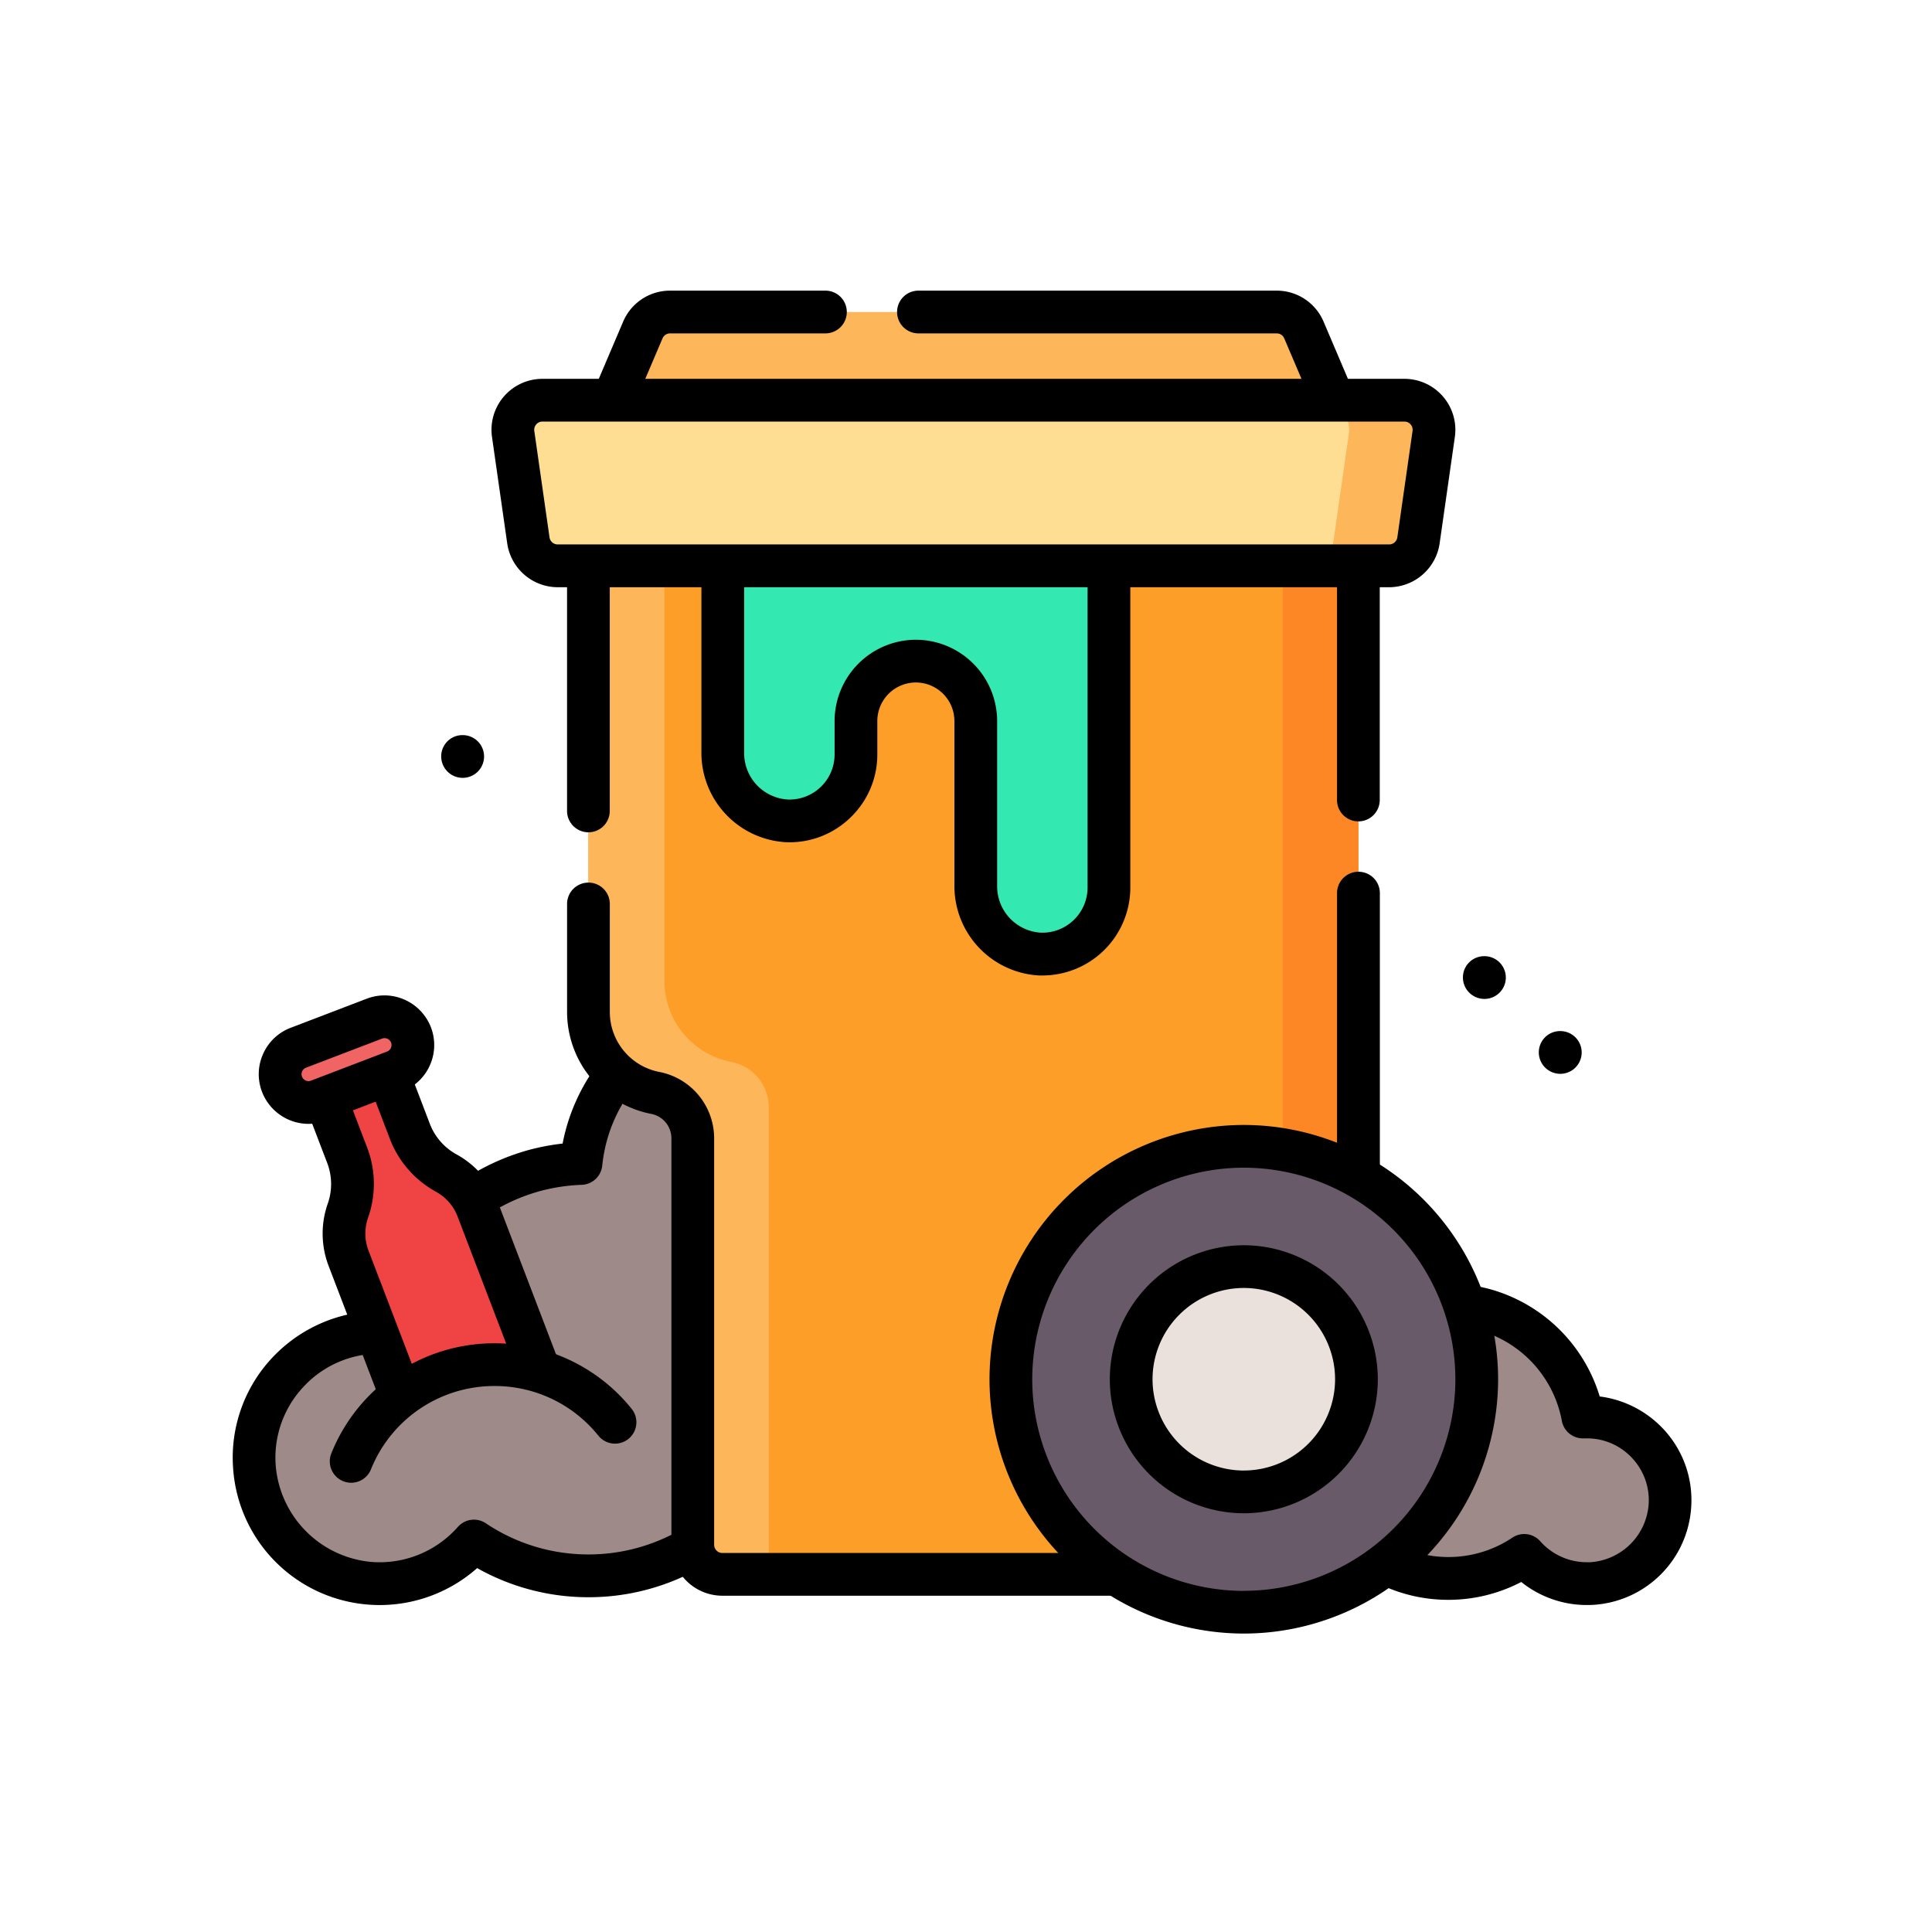 <svg xmlns="http://www.w3.org/2000/svg" xmlns:xlink="http://www.w3.org/1999/xlink" width="83" height="83" viewBox="0 0 83 83">
  <defs>
    <clipPath id="clip-path">
      <path id="path4062" d="M0-682.665H62.665V-620H0Z" transform="translate(0 682.665)"/>
    </clipPath>
  </defs>
  <g id="Grupo_960399" data-name="Grupo 960399" transform="translate(-3808 8081)">
    <rect id="Rectángulo_340661" data-name="Rectángulo 340661" width="83" height="83" transform="translate(3808 -8081)" fill="none"/>
    <g id="g4056" transform="translate(3818 -7388.335)">
      <g id="g4058" transform="translate(0 -682.665)">
        <g id="g4060" clip-path="url(#clip-path)">
          <g id="g4066" transform="translate(0.918 33.372)">
            <path id="path4068" d="M-53.413-137.182c.085,0,.172,0,.257.007a8.874,8.874,0,0,1,6.3-6.935,8.831,8.831,0,0,1,2.087-.325c.006-.054.013-.109.02-.163a7.435,7.435,0,0,1,6.28-6.45v22a8.823,8.823,0,0,1-5.974,2.324,8.814,8.814,0,0,1-4.924-1.494,5.387,5.387,0,0,1-4.34,1.823,5.425,5.425,0,0,1-5.1-5.046,5.4,5.4,0,0,1,5.388-5.744" transform="translate(58.812 151.048)" fill="#9f8a8a"/>
          </g>
          <g id="g4070" transform="translate(0 32.454)">
            <path id="path4072" d="M-62.5-134.548q-.168,0-.337-.009a6.305,6.305,0,0,1-5.965-5.906,6.266,6.266,0,0,1,1.7-4.727,6.345,6.345,0,0,1,4.123-1.973,9.843,9.843,0,0,1,6.792-6.911,9.756,9.756,0,0,1,1.543-.3,8.323,8.323,0,0,1,6.944-6.658.918.918,0,0,1,.743.206.918.918,0,0,1,.324.7v22a.918.918,0,0,1-.3.677,9.748,9.748,0,0,1-6.594,2.565,9.731,9.731,0,0,1-4.788-1.251A6.32,6.32,0,0,1-62.5-134.548Zm0-10.8a4.439,4.439,0,0,0-3.266,1.413,4.448,4.448,0,0,0-1.206,3.356,4.526,4.526,0,0,0,4.229,4.187,4.487,4.487,0,0,0,3.6-1.513.918.918,0,0,1,1.2-.156,7.9,7.9,0,0,0,4.413,1.339,7.912,7.912,0,0,0,5.056-1.824v-20.419a6.5,6.5,0,0,0-4.452,5.406l-.016.133a.918.918,0,0,1-.881.825,7.928,7.928,0,0,0-1.87.291,7.986,7.986,0,0,0-5.65,6.215.918.918,0,0,1-.941.753Z" transform="translate(68.814 161.048)"/>
          </g>
          <g id="g4074" transform="translate(48.256 41.681)">
            <path id="path4076" d="M-98.062-90.967c-.056,0-.114,0-.17,0a5.885,5.885,0,0,0-4.18-4.6,5.859,5.859,0,0,0-1.384-.216c0-.036-.008-.072-.013-.108a4.93,4.93,0,0,0-4.164-4.277v14.59a5.85,5.85,0,0,0,3.961,1.541,5.845,5.845,0,0,0,3.265-.991,3.572,3.572,0,0,0,2.878,1.209,3.6,3.6,0,0,0,3.38-3.346,3.58,3.58,0,0,0-3.573-3.809" transform="translate(107.973 100.161)" fill="#9f8a8a"/>
          </g>
          <g id="g4078" transform="translate(47.338 40.763)">
            <path id="path4080" d="M-107.143-91.971a4.5,4.5,0,0,1-2.814-.99,6.763,6.763,0,0,1-3.137.767,6.772,6.772,0,0,1-4.581-1.782.918.918,0,0,1-.3-.677v-14.59a.918.918,0,0,1,.324-.7.918.918,0,0,1,.743-.206,5.818,5.818,0,0,1,4.81,4.442,6.77,6.77,0,0,1,.851.181,6.84,6.84,0,0,1,4.661,4.595,4.518,4.518,0,0,1,2.719,1.383,4.461,4.461,0,0,1,1.211,3.366,4.49,4.49,0,0,1-4.248,4.206C-106.983-91.973-107.063-91.971-107.143-91.971Zm-2.686-3.05a.917.917,0,0,1,.689.311,2.664,2.664,0,0,0,2,.9l.144,0a2.688,2.688,0,0,0,2.512-2.486,2.643,2.643,0,0,0-.716-1.995,2.637,2.637,0,0,0-1.94-.84l-.13,0a.918.918,0,0,1-.943-.753,4.984,4.984,0,0,0-3.527-3.879,4.949,4.949,0,0,0-1.166-.181.918.918,0,0,1-.881-.827,4.021,4.021,0,0,0-2.346-3.241v12.931a4.936,4.936,0,0,0,3.044,1.048,4.93,4.93,0,0,0,2.754-.835A.915.915,0,0,1-109.829-95.021Z" transform="translate(117.973 110.161)"/>
          </g>
          <g id="g4082" transform="translate(15.405 3.404)">
            <path id="path4084" d="M-324.787-59.044h-32.827l2.213-5.195a1.271,1.271,0,0,1,1.17-.773h26.061a1.272,1.272,0,0,1,1.17.773Z" transform="translate(357.614 65.012)" fill="#fdb659"/>
          </g>
          <g id="g4086" transform="translate(14.487 2.486)">
            <path id="path4088" d="M-85.809-2.2h-32.827a.918.918,0,0,1-.766-.412.918.918,0,0,1-.079-.866l2.213-5.195A2.186,2.186,0,0,1-115.254-10h6.674a.918.918,0,0,1,.918.918.918.918,0,0,1-.918.918h-6.674a.353.353,0,0,0-.325.215l-1.669,3.917H-87.2l-1.669-3.917a.353.353,0,0,0-.325-.215h-15.39a.918.918,0,0,1-.918-.918.918.918,0,0,1,.918-.918h15.39a2.186,2.186,0,0,1,2.014,1.331l2.213,5.195a.918.918,0,0,1-.079.866A.918.918,0,0,1-85.809-2.2Z" transform="translate(119.554 10)"/>
          </g>
          <g id="g4090" transform="translate(15.28 11.769)">
            <path id="path4092" d="M0,0V21.708a3.54,3.54,0,0,0,2.872,3.476,1.985,1.985,0,0,1,1.61,1.949V44.6a1.271,1.271,0,0,0,1.271,1.271H33.078V0Z" fill="#fd9e28"/>
          </g>
          <g id="g4094" transform="translate(15.28 11.769)">
            <path id="path4096" d="M-76.687-255.293v20.063h-2a1.271,1.271,0,0,1-1.271-1.271v-17.462a1.979,1.979,0,0,0-.455-1.265,1.979,1.979,0,0,0-1.156-.684,3.54,3.54,0,0,1-2.872-3.477V-281.1h3.268v20.379a3.54,3.54,0,0,0,2.872,3.476,1.98,1.98,0,0,1,1.157.685,1.986,1.986,0,0,1,.454,1.264" transform="translate(84.438 281.097)" fill="#fdb659"/>
          </g>
          <path id="path4098" d="M494.672-508.587h-3.248v-45.866h3.248Z" transform="translate(-446.314 566.222)" fill="#fd8724"/>
          <g id="g4100" transform="translate(14.362 10.851)">
            <path id="path4102" d="M-369.435-132.395a.918.918,0,0,1-.918-.918v-13.069a.918.918,0,0,1,.918-.918h33.078a.918.918,0,0,1,.918.918v12.6a.918.918,0,0,1-.918.918.918.918,0,0,1-.918-.918v-11.685h-31.243v12.151A.918.918,0,0,1-369.435-132.395Z" transform="translate(370.352 147.3)"/>
          </g>
          <g id="g4104" transform="translate(14.362 27.451)">
            <path id="path4106" d="M24,16.027H-3.329a2.192,2.192,0,0,1-2.189-2.189V-3.624a1.068,1.068,0,0,0-.866-1.048A4.464,4.464,0,0,1-10-9.05v-4.641a.918.918,0,0,1,.918-.918.918.918,0,0,1,.918.918V-9.05A2.625,2.625,0,0,0-6.037-6.475,2.907,2.907,0,0,1-3.682-3.624V13.838a.354.354,0,0,0,.353.353H23.078V-14.157A.918.918,0,0,1,24-15.075a.918.918,0,0,1,.918.918V15.109A.918.918,0,0,1,24,16.027Z" transform="translate(10 15.075)"/>
          </g>
          <g id="g4108" transform="translate(21.051 13.825)">
            <path id="path4110" d="M0,0V8.513A2.905,2.905,0,0,0,2.756,11.44,2.86,2.86,0,0,0,5.721,8.581V7.151a2.574,2.574,0,0,1,5.149,0v7.082a2.905,2.905,0,0,0,2.756,2.927A2.86,2.86,0,0,0,16.59,14.3V0Z" fill="#34e8b1"/>
          </g>
          <g id="g4112" transform="translate(20.133 12.907)">
            <path id="path4114" d="M4.65,9,4.511,9A3.846,3.846,0,0,1,.869,5.151V-1.931A1.658,1.658,0,0,0-.787-3.587,1.658,1.658,0,0,0-2.443-1.931V-.5A3.747,3.747,0,0,1-3.6,2.218a3.749,3.749,0,0,1-2.76,1.057A3.846,3.846,0,0,1-10-.569V-9.082A.918.918,0,0,1-9.082-10a.918.918,0,0,1,.918.918V-.569A1.994,1.994,0,0,0-6.293,1.44,1.929,1.929,0,0,0-4.873.9,1.927,1.927,0,0,0-4.279-.5v-1.43A3.5,3.5,0,0,1-.787-5.423,3.5,3.5,0,0,1,2.705-1.931V5.151a1.994,1.994,0,0,0,1.871,2.01A1.943,1.943,0,0,0,6.59,5.22v-14.3A.918.918,0,0,1,7.508-10a.918.918,0,0,1,.918.918V5.22A3.778,3.778,0,0,1,4.65,9Z" transform="translate(10 10)"/>
          </g>
          <g id="g4116" transform="translate(33.428 39.247)">
            <path id="path4118" d="M-198.02-99.01A10.007,10.007,0,0,1-208.027-89,10.007,10.007,0,0,1-218.034-99.01a10.007,10.007,0,0,1,10.007-10.007A10.007,10.007,0,0,1-198.02-99.01" transform="translate(218.034 109.017)" fill="#695a69"/>
          </g>
          <g id="g4120" transform="translate(32.51 38.329)">
            <path id="path4122" d="M-217.109-119.017a10.938,10.938,0,0,1,10.925,10.925,10.938,10.938,0,0,1-10.925,10.925,10.938,10.938,0,0,1-10.925-10.925A10.937,10.937,0,0,1-217.109-119.017Zm0,20.014a9.1,9.1,0,0,0,9.089-9.089,9.1,9.1,0,0,0-9.089-9.089,9.1,9.1,0,0,0-9.089,9.089A9.1,9.1,0,0,0-217.109-99Z" transform="translate(228.034 119.017)"/>
          </g>
          <g id="g4124" transform="translate(38.596 44.415)">
            <path id="path4126" d="M-95.746-47.873a4.839,4.839,0,0,1-4.839,4.839,4.839,4.839,0,0,1-4.839-4.839,4.839,4.839,0,0,1,4.839-4.839,4.839,4.839,0,0,1,4.839,4.839" transform="translate(105.424 52.712)" fill="#eae1dc"/>
          </g>
          <g id="g4128" transform="translate(37.678 43.497)">
            <path id="path4130" d="M-109.667-62.712a5.763,5.763,0,0,1,5.757,5.757,5.763,5.763,0,0,1-5.757,5.757,5.763,5.763,0,0,1-5.757-5.757A5.763,5.763,0,0,1-109.667-62.712Zm0,9.677a3.925,3.925,0,0,0,3.921-3.921,3.925,3.925,0,0,0-3.921-3.921,3.925,3.925,0,0,0-3.921,3.921A3.925,3.925,0,0,0-109.667-53.034Z" transform="translate(115.424 62.712)"/>
          </g>
          <g id="g4132" transform="translate(12.032 7.194)">
            <path id="path4134" d="M-372.481-70.414H-408.2a1.271,1.271,0,0,1-1.258-1.091l-.654-4.574a1.271,1.271,0,0,1,1.258-1.451h37.03a1.271,1.271,0,0,1,1.259,1.451l-.654,4.574a1.271,1.271,0,0,1-1.258,1.091" transform="translate(410.129 77.53)" fill="#fede93"/>
          </g>
          <g id="g4136" transform="translate(46.032 7.194)">
            <path id="path4138" d="M-55.017-14.364-55.67-9.79A1.273,1.273,0,0,1-56.929-8.7h-3.649A1.271,1.271,0,0,0-59.318-9.79l.655-4.574a1.272,1.272,0,0,0-1.259-1.452h3.647a1.271,1.271,0,0,1,1.259,1.452" transform="translate(60.577 15.816)" fill="#fdb659"/>
          </g>
          <g id="g4140" transform="translate(11.115 6.276)">
            <path id="path4142" d="M-381.562-78.578h-35.722a2.2,2.2,0,0,1-2.167-1.88l-.654-4.574a2.188,2.188,0,0,1,.513-1.744,2.188,2.188,0,0,1,1.654-.755h37.03a2.188,2.188,0,0,1,1.654.755,2.188,2.188,0,0,1,.513,1.744l-.654,4.574A2.2,2.2,0,0,1-381.562-78.578Zm-36.376-7.117a.349.349,0,0,0-.267.122.349.349,0,0,0-.083.281l.654,4.575a.355.355,0,0,0,.35.3h35.722a.355.355,0,0,0,.35-.3l.654-4.575a.349.349,0,0,0-.083-.281.349.349,0,0,0-.267-.122Z" transform="translate(420.127 87.53)"/>
          </g>
          <g id="g4144" transform="translate(3.614 35.214)">
            <path id="path4146" d="M-39.675-33.955l-1.3-3.4a.056.056,0,0,0-.073-.033l-2.639,1.009,1.319,3.448a3.436,3.436,0,0,1,.008,2.354,2.952,2.952,0,0,0,.034,2.026l2.573,6.729a1.017,1.017,0,0,0,1.313.587l3.641-1.392a1.017,1.017,0,0,0,.587-1.313l-2.573-6.729A2.952,2.952,0,0,0-38.11-32.2a3.436,3.436,0,0,1-1.565-1.759" transform="translate(43.685 37.387)" fill="#f04343"/>
          </g>
          <g id="g4148" transform="translate(2.696 34.296)">
            <path id="path4150" d="M-50.108-47.387h0a1.024,1.024,0,0,1,.91.627l1.3,3.4a2.534,2.534,0,0,0,1.154,1.284,3.886,3.886,0,0,1,1.738,2.005l2.573,6.729a1.923,1.923,0,0,1-.041,1.48,1.922,1.922,0,0,1-1.076,1.018l-3.641,1.392a1.928,1.928,0,0,1-.691.128,1.946,1.946,0,0,1-1.807-1.244L-52.264-37.3a3.886,3.886,0,0,1-.044-2.653,2.534,2.534,0,0,0,0-1.726l-1.319-3.448a.918.918,0,0,1,.019-.7.918.918,0,0,1,.51-.483l2.639-1.009A1.034,1.034,0,0,1-50.108-47.387Zm2.224,16.223,3.677-1.4a.112.112,0,0,0,.057-.128l-2.573-6.729a2.047,2.047,0,0,0-.915-1.057,4.371,4.371,0,0,1-1.976-2.233l-.991-2.591-.977.373.991,2.591a4.371,4.371,0,0,1,.018,2.981,2.047,2.047,0,0,0,.023,1.4l2.573,6.729A.1.1,0,0,0-47.884-31.163Z" transform="translate(53.685 47.387)"/>
          </g>
          <g id="g4152" transform="translate(2.036 33.681)">
            <path id="path4154" d="M-48.681-23.274l-3.269,1.25a1.216,1.216,0,0,1-1.57-.7,1.216,1.216,0,0,1,.7-1.57l3.269-1.25a1.216,1.216,0,0,1,1.57.7h0a1.216,1.216,0,0,1-.7,1.57" transform="translate(53.601 25.627)" fill="#f16464"/>
          </g>
          <g id="g4156" transform="translate(1.117 32.763)">
            <path id="path4158" d="M-61.475-30.108a2.147,2.147,0,0,1-1.994-1.372,2.12,2.12,0,0,1,.045-1.633,2.12,2.12,0,0,1,1.186-1.123l3.269-1.25a2.126,2.126,0,0,1,.762-.141,2.147,2.147,0,0,1,1.994,1.372A2.137,2.137,0,0,1-57.443-31.5l-3.269,1.25A2.126,2.126,0,0,1-61.475-30.108Zm3.269-3.683a.3.3,0,0,0-.106.02l-3.269,1.25a.3.3,0,0,0-.166.157.3.3,0,0,0-.006.228.3.3,0,0,0,.279.192.3.3,0,0,0,.106-.02l3.269-1.25a.3.3,0,0,0,.166-.157.3.3,0,0,0,.006-.228A.3.3,0,0,0-58.206-33.791Z" transform="translate(63.61 35.627)"/>
          </g>
          <g id="g4160" transform="translate(5.087 48.631)">
            <path id="path4162" d="M-121.9-41.059a6.648,6.648,0,0,0-6.16-4.15,6.648,6.648,0,0,0-6.16,4.15Z" transform="translate(134.216 45.209)" fill="#9f8a8a"/>
          </g>
          <g id="g4164" transform="translate(4.169 47.713)">
            <path id="path4166" d="M-132.548-30.976a.915.915,0,0,1-.345-.068.918.918,0,0,1-.505-1.2,7.536,7.536,0,0,1,7.011-4.723,7.533,7.533,0,0,1,5.888,2.816.918.918,0,0,1-.138,1.291.918.918,0,0,1-1.291-.138,5.705,5.705,0,0,0-4.459-2.134,5.708,5.708,0,0,0-5.31,3.577A.918.918,0,0,1-132.548-30.976Z" transform="translate(133.466 36.963)"/>
          </g>
          <g id="g4168" transform="translate(56.108 34.296)">
            <path id="path4170" d="M-9.013-8.164a.923.923,0,0,1-.924-.918A.913.913,0,0,1-9.025-10h.012a.918.918,0,0,1,.918.918A.918.918,0,0,1-9.013-8.164Z" transform="translate(9.937 10)"/>
          </g>
          <g id="g4172" transform="translate(52.849 31.078)">
            <path id="path4174" d="M-9.014-8.164a.923.923,0,0,1-.924-.918A.913.913,0,0,1-9.025-10h.012a.918.918,0,0,1,.918.918A.918.918,0,0,1-9.014-8.164Z" transform="translate(9.937 10)"/>
          </g>
          <g id="g4176" transform="translate(8.954 21.581)">
            <path id="path4178" d="M-9.013-8.164a.923.923,0,0,1-.924-.918A.913.913,0,0,1-9.025-10h.012a.918.918,0,0,1,.918.918A.918.918,0,0,1-9.013-8.164Z" transform="translate(9.937 10)"/>
          </g>
        </g>
      </g>
    </g>
  </g>
</svg>
